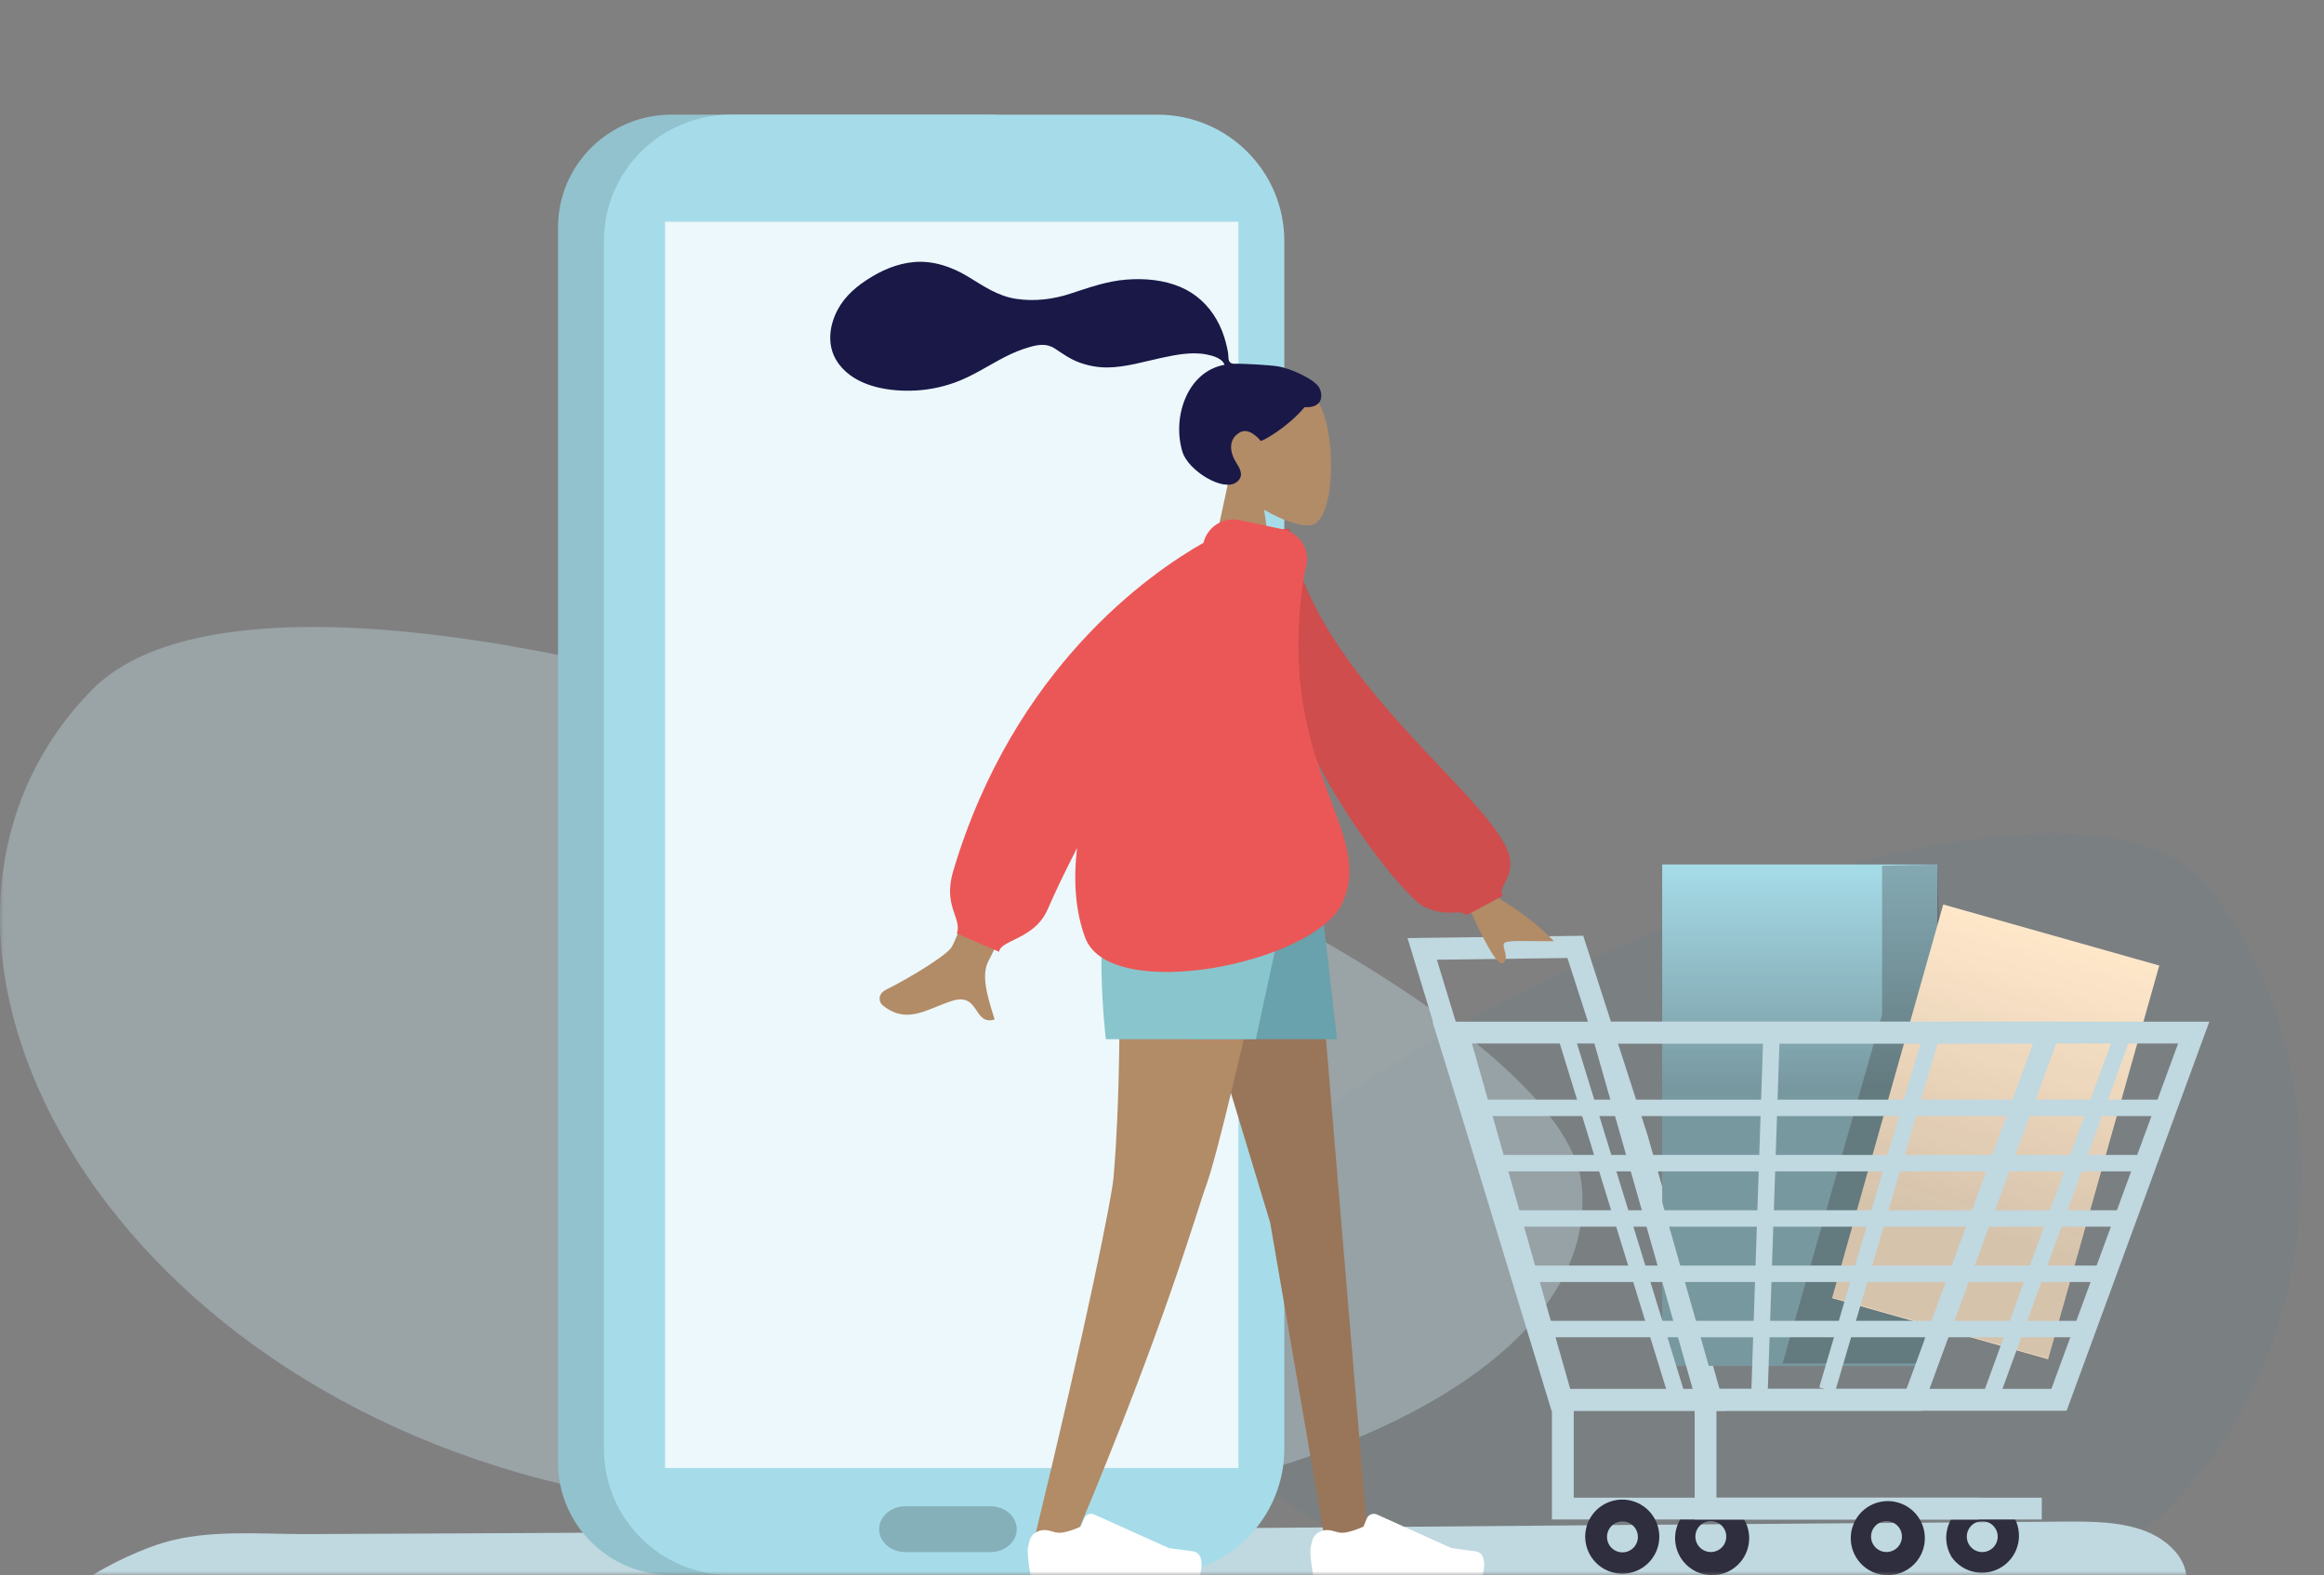 <svg width="304" height="206" viewBox="0 0 304 206" fill="none" xmlns="http://www.w3.org/2000/svg">
<rect x="0" y="0" width="304" height="206" fill="#808080" stroke="none"/>
<mask id="mask0" mask-type="alpha" maskUnits="userSpaceOnUse" x="0" y="0" width="304" height="206">
<rect width="304" height="206" fill="#C4C4C4"/>
</mask>
<g mask="url(#mask0)">
<path opacity="0.06" fill-rule="evenodd" clip-rule="evenodd" d="M151.05 171.255C153.184 143.43 267.714 89.724 288.976 116.079C310.238 142.435 304.856 197.871 260.299 210.537C215.742 223.203 148.915 199.08 151.05 171.255Z" fill="#2C7D98"/>
<path opacity="0.4" fill-rule="evenodd" clip-rule="evenodd" d="M206.91 155.076C203.892 122.414 41.997 59.373 11.942 90.31C-18.113 121.247 10.781 179.307 73.766 194.175C136.75 209.042 209.927 187.738 206.91 155.076Z" fill="#C0D8E0"/>
<path d="M8.248 214.467C11.981 217.912 18.164 218.557 23.777 218.894C49.98 220.476 76.295 220.361 102.476 218.55C112.095 217.884 121.757 216.981 131.289 215.591C142.857 213.901 154.286 211.479 165.977 210.541C202.572 207.604 239.823 219.266 275.832 213.17C279.985 212.454 284.751 211.021 285.809 207.64C286.745 204.695 284.113 201.622 280.764 200.297C277.414 198.971 273.549 198.979 269.833 199.007C193.207 199.552 116.581 200.34 39.954 200.641C33.833 200.641 27.231 200.017 21.373 201.765C16.493 203.227 2.835 209.481 8.248 214.467Z" fill="#C0D8E0"/>
<path d="M129.178 15H87.822C79.636 15 73 21.597 73 29.735V191.265C73 199.403 79.636 206 87.822 206H129.178C137.364 206 144 199.403 144 191.265V29.735C144 21.597 137.364 15 129.178 15Z" fill="#A6DCE9"/>
<path opacity="0.3" d="M129.178 15H87.822C79.636 15 73 21.597 73 29.735V191.265C73 199.403 79.636 206 87.822 206H129.178C137.364 206 144 199.403 144 191.265V29.735C144 21.597 137.364 15 129.178 15Z" fill="url(#paint0_linear)"/>
<path d="M151.431 15H95.569C86.418 15 79 22.399 79 31.526V189.474C79 198.601 86.418 206 95.569 206H151.431C160.582 206 168 198.601 168 189.474V31.526C168 22.399 160.582 15 151.431 15Z" fill="#A6DCE9"/>
<path d="M162 29H87V192H162V29Z" fill="#ECF8FB"/>
<path d="M184.116 122.689L207.102 122.386L215.534 148.523L225.746 184.518H202.956L184.116 122.689ZM212.804 149.38L205.032 125.291L187.958 125.521L205.066 181.693H221.965L212.804 149.38Z" fill="#C0D8E0"/>
<path d="M253.423 113.062H217.429V178.639H253.423V113.062Z" fill="#A6DCE9"/>
<path opacity="0.4" d="M253.423 113.062H217.429V178.639H253.423V113.062Z" fill="url(#paint1_linear)"/>
<path opacity="0.3" d="M246.197 113.224V132.674L233.181 178.322H250.854L254.717 164.495L253.429 113.062L246.197 113.224Z" fill="#333333"/>
<path d="M282.452 126.281L254.196 118.295L239.651 169.774L267.906 177.761L282.452 126.281Z" fill="#FFE7CA"/>
<path opacity="0.2" d="M282.454 126.203L254.198 118.217L239.653 169.696L267.908 177.683L282.454 126.203Z" fill="url(#paint2_linear)"/>
<path d="M219.815 203.677C219.17 202.611 218.961 201.337 219.231 200.121C219.501 198.904 220.229 197.839 221.263 197.145C222.298 196.451 223.56 196.182 224.788 196.394C226.016 196.606 227.114 197.283 227.856 198.284C228.247 198.811 228.526 199.412 228.678 200.05C228.829 200.688 228.85 201.35 228.738 201.996C228.627 202.642 228.385 203.259 228.028 203.809C227.671 204.359 227.207 204.831 226.662 205.196C226.117 205.562 225.504 205.813 224.86 205.934C224.216 206.055 223.553 206.045 222.913 205.903C222.273 205.761 221.668 205.49 221.136 205.108C220.603 204.725 220.154 204.239 219.815 203.677ZM225.49 199.868C225.272 199.53 224.957 199.264 224.587 199.105C224.217 198.947 223.807 198.902 223.412 198.978C223.016 199.053 222.652 199.246 222.366 199.529C222.08 199.813 221.885 200.176 221.807 200.572C221.729 200.967 221.77 201.377 221.927 201.748C222.083 202.12 222.346 202.436 222.683 202.657C223.02 202.877 223.416 202.992 223.818 202.987C224.221 202.981 224.613 202.856 224.944 202.626C225.375 202.327 225.673 201.872 225.774 201.357C225.876 200.843 225.774 200.309 225.49 199.868Z" fill="#2E2E3F"/>
<path d="M255.317 203.678C254.652 202.61 254.427 201.325 254.691 200.095C254.955 198.865 255.687 197.786 256.732 197.085C257.777 196.385 259.053 196.119 260.291 196.342C261.529 196.566 262.632 197.262 263.365 198.284C264.031 199.352 264.256 200.636 263.992 201.866C263.728 203.097 262.996 204.176 261.951 204.876C260.906 205.577 259.629 205.843 258.392 205.619C257.154 205.396 256.051 204.699 255.317 203.678ZM260.993 199.868C260.774 199.53 260.459 199.265 260.088 199.107C259.717 198.949 259.308 198.906 258.912 198.982C258.516 199.058 258.153 199.251 257.867 199.536C257.582 199.821 257.388 200.184 257.311 200.58C257.234 200.975 257.276 201.385 257.433 201.756C257.59 202.127 257.854 202.443 258.192 202.663C258.53 202.883 258.926 202.997 259.329 202.99C259.731 202.984 260.123 202.857 260.454 202.626C260.883 202.326 261.179 201.87 261.28 201.356C261.381 200.842 261.278 200.308 260.993 199.868Z" fill="#2E2E3F"/>
<path d="M207.749 133.625H289L270.335 184.504H222.228L207.749 133.625ZM284.915 136.476H211.524L224.378 181.646H268.34L284.915 136.476Z" fill="#C0D8E0"/>
<path d="M187.379 133.625H270.018L251.347 184.504H203.24L187.379 133.625ZM265.94 136.476H192.542L205.396 181.646H249.392L265.94 136.476Z" fill="#C0D8E0"/>
<path d="M203.004 198.729H258.782V195.878H205.862V183.075H203.004V198.729Z" fill="#C0D8E0"/>
<path d="M221.675 198.729H267.086V195.878H224.526V183.075H221.675V198.729Z" fill="#C0D8E0"/>
<path d="M207.358 200.974C207.358 200.015 207.643 199.078 208.176 198.281C208.708 197.483 209.466 196.862 210.352 196.495C211.238 196.129 212.213 196.033 213.153 196.221C214.093 196.408 214.957 196.871 215.634 197.549C216.312 198.228 216.773 199.092 216.959 200.033C217.145 200.973 217.048 201.948 216.68 202.834C216.313 203.72 215.69 204.476 214.893 205.008C214.095 205.54 213.157 205.823 212.198 205.822C210.914 205.818 209.685 205.306 208.777 204.398C207.87 203.489 207.36 202.258 207.358 200.974ZM210.21 200.974C210.203 201.377 210.317 201.773 210.536 202.11C210.756 202.448 211.071 202.713 211.442 202.87C211.813 203.027 212.222 203.07 212.618 202.993C213.013 202.916 213.377 202.723 213.661 202.438C213.946 202.153 214.14 201.79 214.216 201.394C214.293 200.999 214.251 200.589 214.093 200.218C213.936 199.847 213.672 199.532 213.334 199.312C212.996 199.093 212.601 198.979 212.198 198.985C211.673 198.994 211.173 199.206 210.802 199.578C210.431 199.949 210.218 200.45 210.21 200.974Z" fill="#2E2E3F"/>
<path d="M242.793 203.677C242.149 202.611 241.94 201.337 242.21 200.121C242.48 198.904 243.207 197.839 244.242 197.145C245.277 196.451 246.539 196.182 247.766 196.394C248.994 196.606 250.093 197.283 250.835 198.284C251.225 198.811 251.505 199.412 251.656 200.05C251.808 200.688 251.829 201.35 251.717 201.996C251.605 202.642 251.364 203.259 251.007 203.809C250.65 204.359 250.185 204.831 249.64 205.196C249.096 205.562 248.483 205.813 247.839 205.934C247.194 206.055 246.532 206.045 245.892 205.903C245.252 205.761 244.647 205.49 244.114 205.108C243.582 204.725 243.132 204.239 242.793 203.677ZM248.469 199.868C248.25 199.53 247.936 199.264 247.566 199.105C247.195 198.947 246.786 198.902 246.39 198.978C245.994 199.053 245.63 199.246 245.344 199.529C245.059 199.813 244.864 200.176 244.786 200.572C244.707 200.967 244.749 201.377 244.905 201.748C245.061 202.12 245.325 202.436 245.662 202.657C245.999 202.877 246.394 202.992 246.797 202.987C247.2 202.981 247.592 202.856 247.923 202.626C248.353 202.327 248.651 201.872 248.753 201.357C248.855 200.843 248.753 200.309 248.469 199.868Z" fill="#2E2E3F"/>
<path d="M282.616 143.818H192.407V145.969H282.616V143.818Z" fill="#C0D8E0"/>
<path d="M280.682 151.052H194.76V153.202H280.682V151.052Z" fill="#C0D8E0"/>
<path d="M277.898 158.286H197.119V160.436H277.898V158.286Z" fill="#C0D8E0"/>
<path d="M275.115 165.52H199.479V167.67H275.115V165.52Z" fill="#C0D8E0"/>
<path d="M272.324 172.747H201.831V174.897H272.324V172.747Z" fill="#C0D8E0"/>
<path d="M276.87 134.429L259.519 182.006L261.539 182.743L278.89 135.166L276.87 134.429Z" fill="#C0D8E0"/>
<path d="M251.791 134.515L237.972 181.447L240.034 182.054L253.854 135.123L251.791 134.515Z" fill="#C0D8E0"/>
<path d="M230.693 134.133L229.088 182.033L231.237 182.105L232.842 134.205L230.693 134.133Z" fill="#C0D8E0"/>
<path d="M205.972 135.465L203.917 136.098L218.372 183.035L220.427 182.402L205.972 135.465Z" fill="#C0D8E0"/>
<path fill-rule="evenodd" clip-rule="evenodd" d="M165.357 66.664C167.928 68.202 170.454 68.946 171.64 68.642C174.614 67.881 174.887 57.08 172.587 52.822C170.286 48.564 158.457 46.708 157.861 55.145C157.654 58.073 158.892 60.686 160.722 62.818L157.441 78H166.971L165.357 66.664Z" fill="#B28B67"/>
<path fill-rule="evenodd" clip-rule="evenodd" d="M167.154 47.914C165.898 47.71 162.517 47.569 161.893 47.569C161.495 47.569 161.063 47.66 160.827 47.296C160.633 46.999 160.704 46.496 160.646 46.15C160.579 45.749 160.484 45.353 160.388 44.958C160.114 43.835 159.7 42.766 159.121 41.762C158.033 39.879 156.441 38.403 154.43 37.545C152.209 36.597 149.697 36.38 147.308 36.572C144.752 36.778 142.438 37.616 140.025 38.404C137.725 39.156 135.316 39.451 132.911 39.084C130.488 38.715 128.657 37.411 126.613 36.173C124.52 34.906 122.129 34.077 119.655 34.267C117.346 34.445 115.217 35.392 113.308 36.657C111.521 37.84 110.047 39.263 109.215 41.267C108.32 43.422 108.32 45.788 109.793 47.693C111.927 50.454 115.889 51.167 119.185 51.097C121.091 51.056 122.963 50.71 124.763 50.081C127.164 49.243 129.238 47.822 131.484 46.67C132.538 46.129 133.627 45.684 134.769 45.364C135.877 45.054 136.968 44.911 137.972 45.576C139.033 46.279 139.984 46.969 141.198 47.41C142.363 47.832 143.596 48.068 144.837 48.058C147.252 48.04 149.632 47.293 151.977 46.793C153.889 46.385 155.935 45.978 157.884 46.37C158.698 46.534 159.886 46.872 160.18 47.711C155.235 48.601 153.293 54.673 154.687 59.131C155.439 61.537 159.962 64.349 161.721 63.084C162.835 62.283 162.158 61.231 161.721 60.537C160.882 59.207 160.596 57.498 162.147 56.573C163.485 55.774 164.891 57.67 164.918 57.668C165.286 57.64 168.463 55.855 170.653 53.252C172.812 53.379 173.14 51.965 172.624 50.809C172.109 49.652 168.89 48.197 167.154 47.914Z" fill="#191847"/>
<path fill-rule="evenodd" clip-rule="evenodd" d="M151.347 111L166.148 159.901L173.318 201.488H178.94L171.364 111H151.347Z" fill="#997659"/>
<path fill-rule="evenodd" clip-rule="evenodd" d="M146.051 111C147.056 137.849 145.873 151.698 145.648 154.138C145.423 156.577 142.342 172.394 135.048 202.307L141.038 200.228C152.566 172.793 156.494 158.535 157.817 154.933C159.139 151.33 162.65 136.686 168.351 111H146.051Z" fill="#B28B67"/>
<path fill-rule="evenodd" clip-rule="evenodd" d="M137.429 200.238C136.308 199.877 135.014 200.325 134.694 201.458C134.546 201.981 134.434 202.498 134.434 202.862C134.434 203.937 134.788 206 134.788 206C136.022 206 156.973 206 156.973 206C156.973 206 157.838 203.111 155.974 202.881C154.111 202.65 152.879 202.465 152.879 202.465L143.143 198.079C142.627 197.846 142.021 198.088 141.807 198.613L141.381 199.656C141.381 199.656 139.656 200.469 138.578 200.469C138.257 200.469 137.847 200.373 137.429 200.238Z" fill="white"/>
<path fill-rule="evenodd" clip-rule="evenodd" d="M174.402 200.238C173.282 199.877 171.988 200.325 171.667 201.458C171.519 201.981 171.407 202.498 171.407 202.862C171.407 203.937 171.762 206 171.762 206C172.996 206 193.946 206 193.946 206C193.946 206 194.811 203.111 192.948 202.881C191.085 202.65 189.853 202.465 189.853 202.465L180.117 198.079C179.601 197.846 178.994 198.088 178.78 198.613L178.355 199.656C178.355 199.656 176.63 200.469 175.552 200.469C175.231 200.469 174.82 200.373 174.402 200.238Z" fill="white"/>
<path fill-rule="evenodd" clip-rule="evenodd" d="M149.38 111L155.673 135.914H174.896L172.029 111H149.38Z" fill="#69A1AC"/>
<path fill-rule="evenodd" clip-rule="evenodd" d="M145.84 111C142.734 120.409 144.66 135.914 144.66 135.914H164.276L169.67 111H145.84Z" fill="#89C5CC"/>
<path fill-rule="evenodd" clip-rule="evenodd" d="M124.433 123.945C125.902 121.791 135.799 92.805 135.799 92.805L144.335 94.037C144.335 94.037 130.143 124.221 129.332 125.625C128.279 127.449 129.211 130.444 129.844 132.476C129.942 132.79 130.032 133.081 130.108 133.341C128.78 133.724 128.275 132.965 127.742 132.165C127.14 131.262 126.504 130.306 124.608 130.882C123.875 131.105 123.172 131.391 122.484 131.67C120.109 132.636 117.928 133.523 115.421 131.447C115.024 131.118 114.689 130.042 115.951 129.415C119.097 127.854 123.716 124.998 124.433 123.945ZM195.993 117.447L186.457 105.135L181.896 110.958L192.435 119.334C194.679 124.269 196.096 126.464 196.686 125.919C197.136 125.503 196.964 124.861 196.815 124.303C196.671 123.764 196.548 123.305 197.026 123.204C197.719 123.059 198.172 123.063 199.638 123.078C200.231 123.084 200.991 123.092 202 123.092L203.258 123.092C201.437 121.149 199.016 119.268 195.993 117.447Z" fill="#B28B67"/>
<path fill-rule="evenodd" clip-rule="evenodd" d="M165.221 69.278L168.675 69.175C171.353 88.668 196.854 105.283 197.545 112.527C197.799 115.183 195.763 116.222 196.61 117.139L191.776 119.727C191.156 118.758 189.349 120.117 186.196 118.545C183.044 116.974 162.102 91.476 165.221 69.278Z" fill="#CF4D4D"/>
<path fill-rule="evenodd" clip-rule="evenodd" d="M170.674 74.765C168.249 89.085 171.59 98.009 174.129 104.793C176.092 110.036 177.576 114.001 175.549 118.19C171.749 126.041 145.202 131.323 141.956 122.648C140.655 119.171 140.397 115.158 140.889 110.903C139.335 113.949 138.007 116.698 137.053 118.914C136.045 121.251 134.074 122.218 132.588 122.947C131.567 123.448 130.775 123.836 130.684 124.48L125.169 122.093C125.45 121.243 125.195 120.503 124.886 119.609C124.435 118.302 123.871 116.667 124.702 113.878C132.614 87.33 150.395 74.972 157.426 70.989C157.936 68.896 160.022 67.575 162.144 68.025L167.803 69.227C169.55 69.599 170.787 71.059 170.952 72.748L171.041 72.776C171.018 72.895 170.994 73.013 170.971 73.131C170.972 73.408 170.943 73.689 170.883 73.971L170.83 74.222C170.79 74.409 170.738 74.59 170.674 74.765Z" fill="#EB5757"/>
<path opacity="0.2" d="M129.564 197H118.436C116.538 197 115 198.342 115 199.997V200.003C115 201.658 116.538 203 118.436 203H129.564C131.462 203 133 201.658 133 200.003V199.997C133 198.342 131.462 197 129.564 197Z" fill="url(#paint3_linear)"/>
</g>
<defs>
<linearGradient id="paint0_linear" x1="-1990.26" y1="55559.7" x2="26125.8" y2="49040" gradientUnits="userSpaceOnUse">
<stop offset="0.01"/>
<stop offset="0.13" stop-opacity="0.69"/>
<stop offset="1" stop-opacity="0"/>
</linearGradient>
<linearGradient id="paint1_linear" x1="235.426" y1="113.062" x2="235.426" y2="178.639" gradientUnits="userSpaceOnUse">
<stop stop-color="#333333" stop-opacity="0"/>
<stop offset="0.443" stop-color="#333333"/>
</linearGradient>
<linearGradient id="paint2_linear" x1="268.326" y1="122.21" x2="253.781" y2="173.689" gradientUnits="userSpaceOnUse">
<stop stop-color="#333333" stop-opacity="0"/>
<stop offset="0.745" stop-color="#333333"/>
</linearGradient>
<linearGradient id="paint3_linear" x1="2701.42" y1="2040.14" x2="2700.72" y2="2558.13" gradientUnits="userSpaceOnUse">
<stop offset="0.01"/>
<stop offset="0.13" stop-opacity="0.69"/>
<stop offset="1" stop-opacity="0"/>
</linearGradient>
</defs>
</svg>
